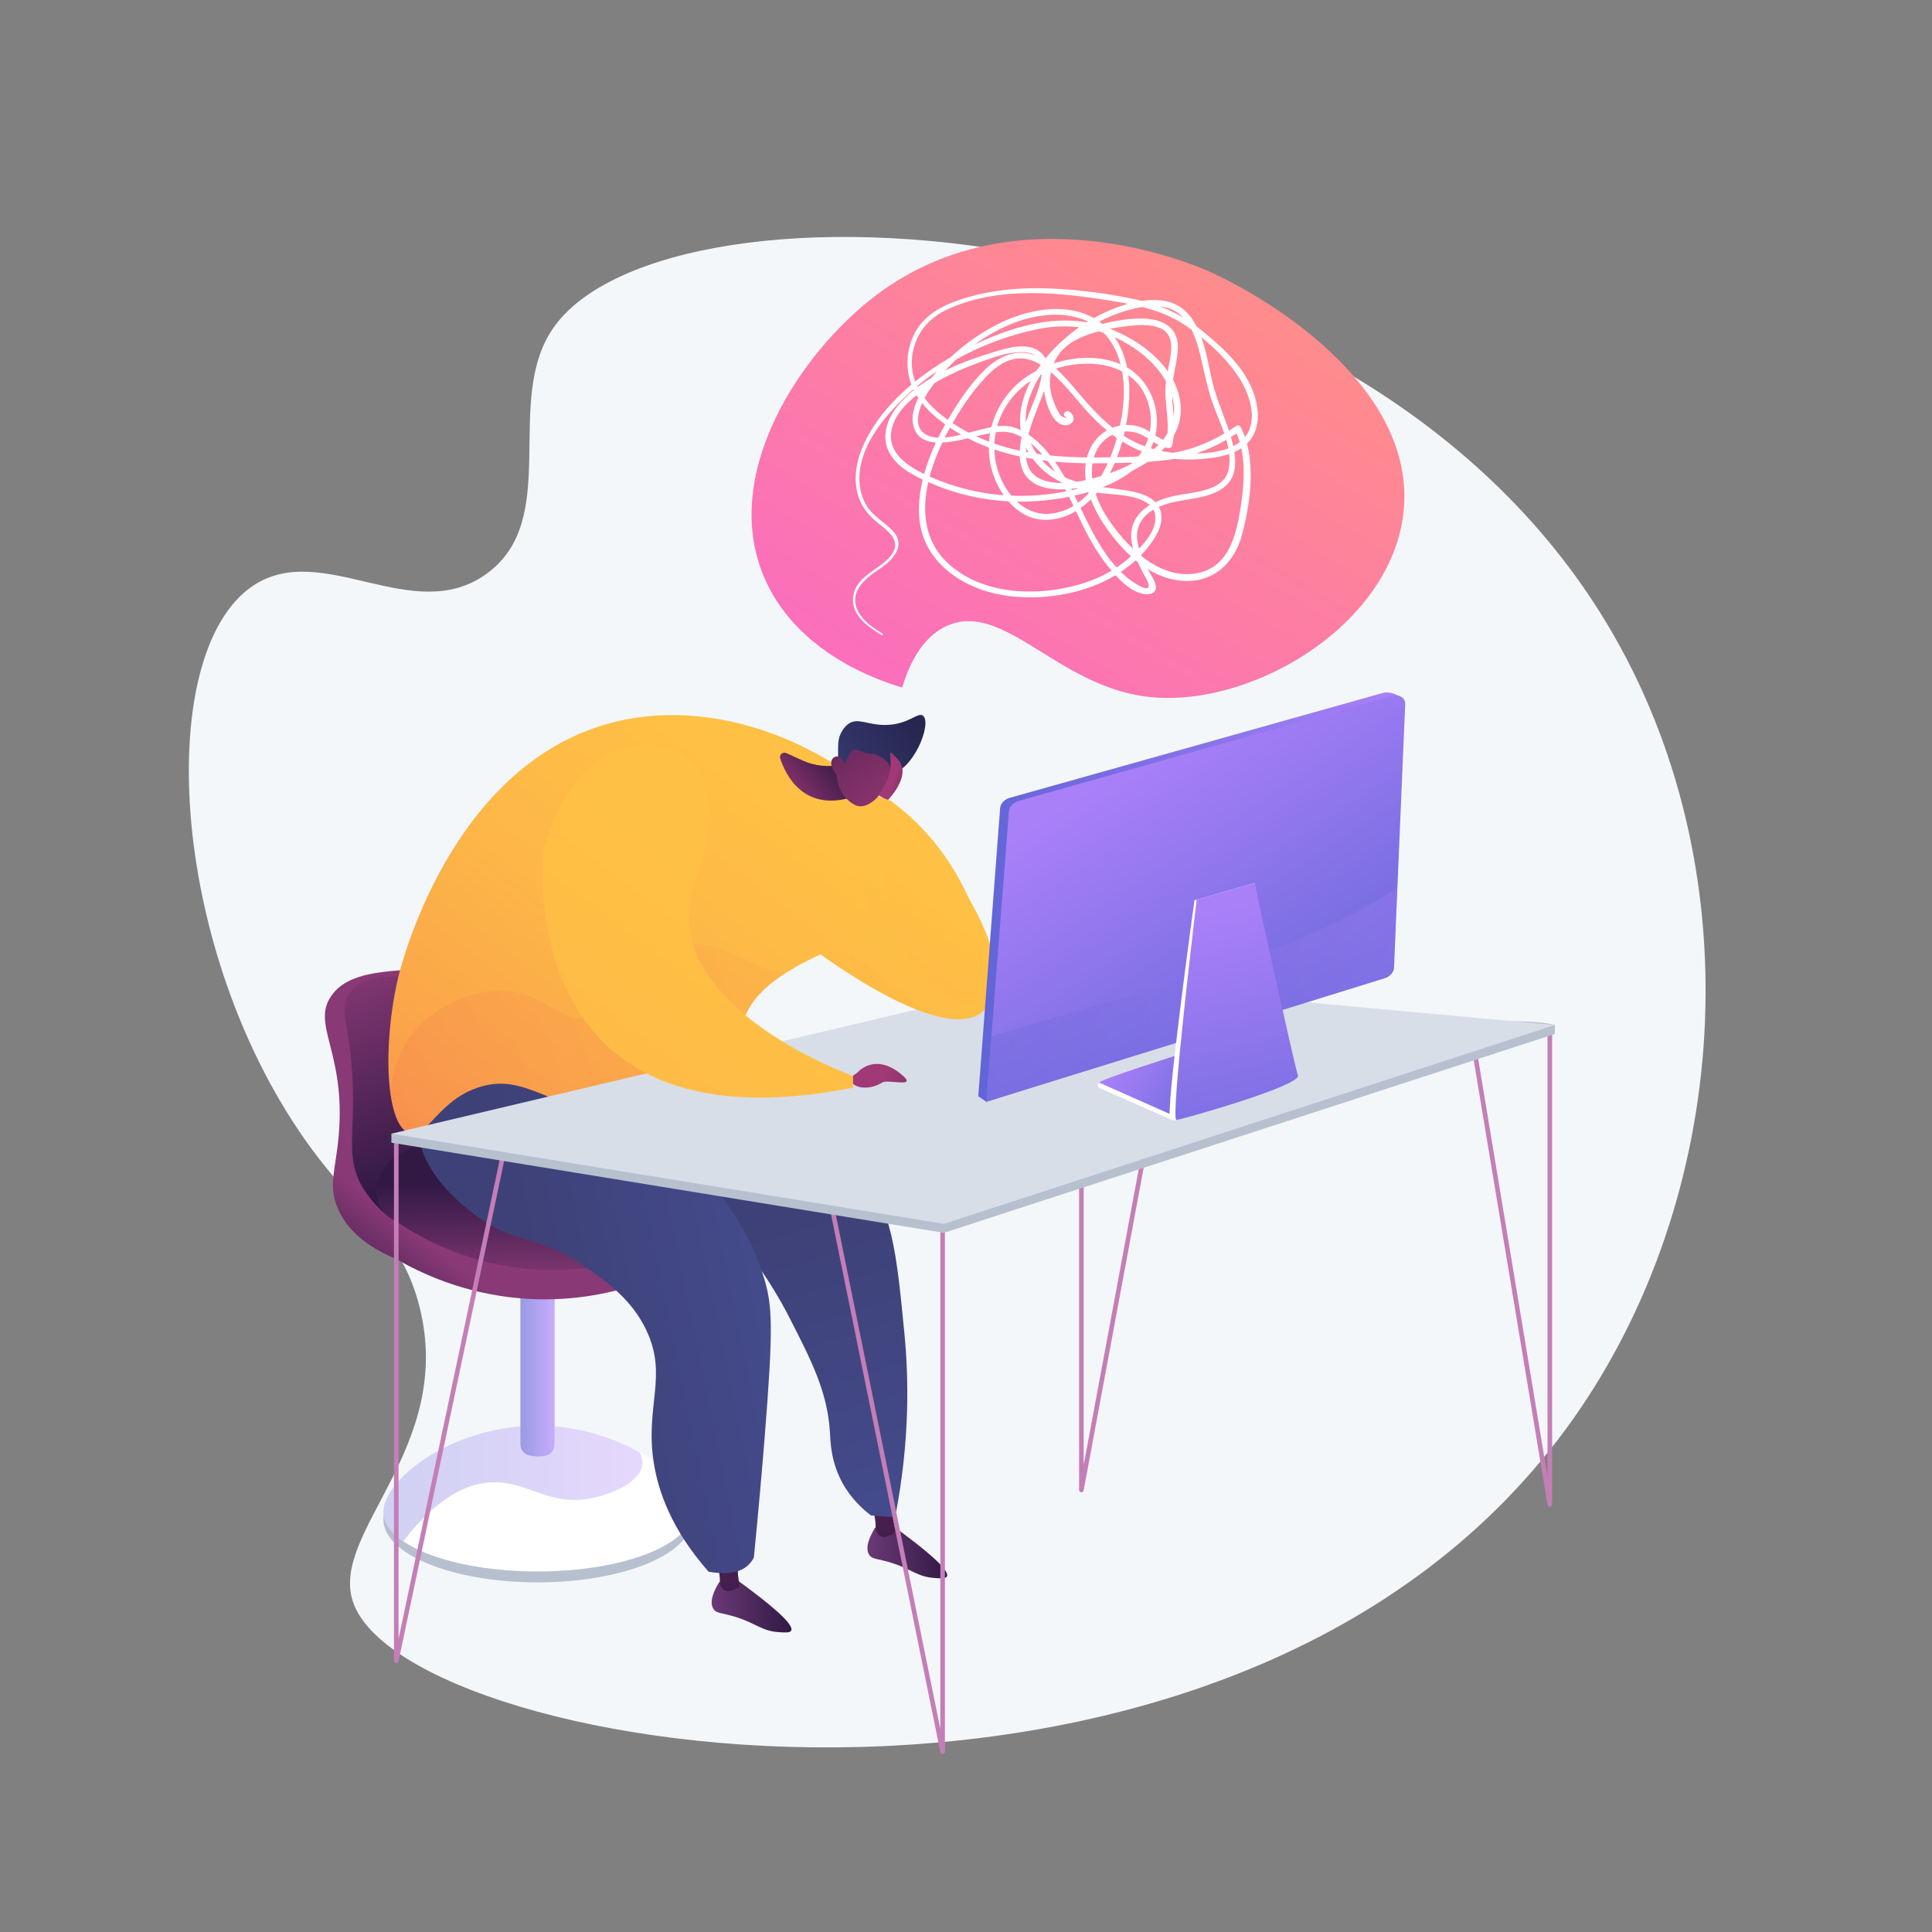 <?xml version="1.0" encoding="utf-8"?>
<!-- Generator: Adobe Illustrator 27.5.0, SVG Export Plug-In . SVG Version: 6.00 Build 0)  -->
<svg version="1.1" xmlns="http://www.w3.org/2000/svg" xmlns:xlink="http://www.w3.org/1999/xlink" x="0px" y="0px"
	 viewBox="0 0 3710 3710" style="enable-background:new 0 0 3710 3710;" xml:space="preserve">
<rect x="0" y="0" width="3710" height="3710" fill="#808080" stroke="none"/>
<g id="Illustration">
	<g>
		<path style="fill:#F4F7FA;" d="M1062.786,629.334c-97.822,140.038,16.877,367.074-128.274,472.394
			c-141.294,102.521-314.87-65.525-448.029,22.725c-197.536,130.913-161.462,729.948,127.346,1102.141
			c86.854,111.931,159.427,155.481,191.568,282.07c69.018,271.818-173.545,433.512-127.385,567.949
			c103.935,302.703,1702.37,556.705,2343.734-353.015c299.543-424.877,344.361-1038.404,76.729-1504.38
			C2614.865,377.206,1282.282,315.115,1062.786,629.334z"/>
		<g>
			<g>
				<ellipse style="fill:#B7C0CE;" cx="1032.19" cy="2917.795" rx="296.037" ry="120.82"/>
				<path style="fill:#FFFFFF;" d="M736.153,2903.628c0,62.988,132.541,114.05,296.036,114.05
					c163.498,0,296.038-51.063,296.038-114.05c0-62.988-132.54-166.052-296.038-166.052
					C868.694,2737.576,736.153,2840.64,736.153,2903.628z"/>
				
					<linearGradient id="SVGID_1_" gradientUnits="userSpaceOnUse" x1="4731.708" y1="2848.585" x2="5229.204" y2="2848.585" gradientTransform="matrix(-1 0 0 1 5965.356 0)">
					<stop  offset="0" style="stop-color:#AA80F9"/>
					<stop  offset="0.996" style="stop-color:#6165D7"/>
				</linearGradient>
				<path style="opacity:0.3;fill:url(#SVGID_1_);" d="M736.153,2903.628c0-62.989,132.541-166.052,296.036-166.052
					c75.49,0,144.344,21.994,196.636,51.848c3.66,7.668,5.366,15.293,4.672,22.531c-3.393,35.439-61.194,57.228-94.372,64.414
					c-83.549,18.096-124.35-31.865-193.238-29.96c-42.589,1.176-101.608,22.573-171.611,113.185
					C750.044,2943.058,736.153,2923.972,736.153,2903.628z"/>
				<path style="fill:#FFFFFF;" d="M1015.976,2794.786c11.828,2.945,22.864,2.829,33.246,0.191
					c9.418-2.392,15.882-11.106,15.882-20.823l-0.001-333.807h-65.827v333.412
					C999.276,2783.776,1006.256,2792.368,1015.976,2794.786z"/>
				
					<linearGradient id="SVGID_00000178924668633885020840000017014183371685624963_" gradientUnits="userSpaceOnUse" x1="4900.252" y1="2618.661" x2="4966.081" y2="2618.661" gradientTransform="matrix(-1 0 0 1 5965.356 0)">
					<stop  offset="0" style="stop-color:#AA80F9"/>
					<stop  offset="0.996" style="stop-color:#6165D7"/>
				</linearGradient>
				<path style="opacity:0.65;fill:url(#SVGID_00000178924668633885020840000017014183371685624963_);" d="M1015.976,2794.786
					c11.828,2.945,22.864,2.829,33.246,0.191c9.418-2.392,15.882-11.106,15.882-20.823l-0.001-333.807h-65.827v333.412
					C999.276,2783.776,1006.256,2792.368,1015.976,2794.786z"/>
				<g>
					
						<linearGradient id="SVGID_00000166653663145526168890000002115966221115878816_" gradientUnits="userSpaceOnUse" x1="5259.952" y1="2548.661" x2="5139.262" y2="2391.397" gradientTransform="matrix(-1 0 0 1 5965.356 0)">
						<stop  offset="0" style="stop-color:#311944"/>
						<stop  offset="1" style="stop-color:#893976"/>
					</linearGradient>
					<path style="fill:url(#SVGID_00000166653663145526168890000002115966221115878816_);" d="M1380.016,2299.861l-100.564-63.573
						c-4.182-23.748-51.585-272.18-244.03-350.194c-78.26-31.724-162.482-27.96-208.7-25.895
						c-92.266,4.122-158.08,7.061-189.733,51.072c-40.646,56.515,27.526,107.764,13.41,269.42
						c-5.755,65.922-20.394,95.2-2.161,138.872c21.841,52.314,72.495,81.311,111.879,97.634
						c47.078,27.338,129.051,66.296,237.317,75.785c182.366,15.981,318.513-62.248,365.331-92.179
						c20.82-6.565,36.461-23.876,40.889-45.253C1408.143,2333.876,1398.725,2311.687,1380.016,2299.861z"/>
					
						<linearGradient id="SVGID_00000032645175148390185440000011975743745521016207_" gradientUnits="userSpaceOnUse" x1="4984.806" y1="2197.368" x2="5139.883" y2="1786.292" gradientTransform="matrix(-1 0 0 1 5965.356 0)">
						<stop  offset="0" style="stop-color:#311944"/>
						<stop  offset="1" style="stop-color:#893976"/>
					</linearGradient>
					<path style="fill:url(#SVGID_00000032645175148390185440000011975743745521016207_);" d="M806.444,1873.48
						c-68.24,2.022-110.647,1.227-134.1,31.698c-24.619,31.981,0.262,59.24,4.875,173.111
						c4.205,103.811-14.099,144.858,19.448,202.389c0,0,17.049,29.234,43.962,51.193c95.102,77.599,340.465,76.66,443.735-85.347
						c82.389-129.248,48.037-319.758-48.764-382.797C1088.173,1832.844,1077.289,1865.46,806.444,1873.48z"/>
					
						<linearGradient id="SVGID_00000022541107594001453280000017733061052816046482_" gradientUnits="userSpaceOnUse" x1="4898.077" y1="2270.694" x2="4895.71" y2="2471.867" gradientTransform="matrix(-1 0 0 1 5965.356 0)">
						<stop  offset="0" style="stop-color:#311944"/>
						<stop  offset="1" style="stop-color:#893976"/>
					</linearGradient>
					<path style="fill:url(#SVGID_00000022541107594001453280000017733061052816046482_);" d="M1387.331,2242.771l-100.565-63.573
						c0,0-269.362-88.557-518.589,36.306c-27.906,13.985-45.274,42.855-45.274,74.07c0,23.95,14.387,45.558,36.484,54.801
						c43.477,29.682,128.357,78.691,245.361,91.518c186.015,20.39,324.418-64.79,365.333-92.18
						c20.818-6.565,36.461-23.875,40.887-45.252C1415.458,2276.786,1406.04,2254.596,1387.331,2242.771z"/>
				</g>
				<g>
					
						<linearGradient id="SVGID_00000147906518010096046680000011404572017888313511_" gradientUnits="userSpaceOnUse" x1="4445.502" y1="3086.22" x2="4598.74" y2="3086.22" gradientTransform="matrix(-1 0 0 1 5965.356 0)">
						<stop  offset="0" style="stop-color:#311944"/>
						<stop  offset="1" style="stop-color:#6B3976"/>
					</linearGradient>
					<path style="fill:url(#SVGID_00000147906518010096046680000011404572017888313511_);" d="M1420.191,3037.594h-38.751
						c-9.59,15.465-20.231,37.459-11.702,51.589c5.91,9.791,15.861,7.245,43.837,16.119c39.117,12.41,48.564,26.558,82.036,28.921
						c12.275,0.866,21.238,1.497,23.64-2.875C1526.135,3118.81,1473.007,3076.153,1420.191,3037.594z"/>
					
						<linearGradient id="SVGID_00000006675098465654235240000001930089380836611462_" gradientUnits="userSpaceOnUse" x1="4512.694" y1="3174.802" x2="4768.673" y2="2406.863" gradientTransform="matrix(-1 0 0 1 5965.356 0)">
						<stop  offset="0" style="stop-color:#311944"/>
						<stop  offset="1" style="stop-color:#A03976"/>
					</linearGradient>
					<path style="fill:url(#SVGID_00000006675098465654235240000001930089380836611462_);" d="M1414.203,3050.553
						c-3.274,1.335-6.527,2.784-9.704,3.93c-10.741,3.874-21.931-4.39-21.992-15.805c-0.001-0.362-0.004-0.729-0.009-1.103
						c-0.184-16.877-3.615-30.459-6.313-38.96c14.254-0.66,28.508-1.322,42.764-1.983c-3.27,18.926-2.136,32.434,0.892,42.258
						C1421.303,3043.63,1418.797,3048.679,1414.203,3050.553z"/>
					
						<linearGradient id="SVGID_00000125600430422119718120000010430436720386392764_" gradientUnits="userSpaceOnUse" x1="4146.432" y1="2982.227" x2="4299.669" y2="2982.227" gradientTransform="matrix(-1 0 0 1 5965.356 0)">
						<stop  offset="0" style="stop-color:#311944"/>
						<stop  offset="1" style="stop-color:#6B3976"/>
					</linearGradient>
					<path style="fill:url(#SVGID_00000125600430422119718120000010430436720386392764_);" d="M1719.261,2933.6h-38.751
						c-9.589,15.465-20.23,37.46-11.702,51.591c5.911,9.791,15.86,7.244,43.837,16.118c39.115,12.41,48.564,26.557,82.036,28.921
						c12.275,0.867,21.24,1.498,23.641-2.874C1825.204,3014.818,1772.078,2972.161,1719.261,2933.6z"/>
					
						<linearGradient id="SVGID_00000047740623668248040310000016822444451609776282_" gradientUnits="userSpaceOnUse" x1="4213.625" y1="3070.808" x2="4469.602" y2="2302.876" gradientTransform="matrix(-1 0 0 1 5965.356 0)">
						<stop  offset="0" style="stop-color:#311944"/>
						<stop  offset="1" style="stop-color:#A03976"/>
					</linearGradient>
					<path style="fill:url(#SVGID_00000047740623668248040310000016822444451609776282_);" d="M1713.273,2946.56
						c-3.273,1.335-6.528,2.784-9.705,3.929c-10.738,3.874-21.93-4.389-21.99-15.804c-0.003-0.363-0.005-0.73-0.009-1.103
						c-0.184-16.878-3.616-30.46-6.313-38.962c14.254-0.658,28.507-1.32,42.763-1.982c-3.271,18.926-2.136,32.434,0.892,42.257
						C1720.373,2939.637,1717.867,2944.686,1713.273,2946.56z"/>
					
						<linearGradient id="SVGID_00000013874413501243970080000017970394104937618823_" gradientUnits="userSpaceOnUse" x1="4477.715" y1="2976.832" x2="4659.47" y2="2401.608" gradientTransform="matrix(-1 0 0 1 5965.356 0)">
						<stop  offset="0" style="stop-color:#444B8C"/>
						<stop  offset="0.996" style="stop-color:#3E4177"/>
					</linearGradient>
					<path style="fill:url(#SVGID_00000013874413501243970080000017970394104937618823_);" d="M1718.842,2913.653
						c29.164-148.1,25.876-270.444,17.976-352.025c-15.28-157.784-23.374-241.372-86.712-318.729
						c-59.544-72.726-114.94-75.244-247.449-198.396c-43.675-40.591-76.662-76.567-97.257-100.04
						c-198.713-58.293-381.998-34.67-462.875,71.901c-9.346,12.316-32.742,39.025-37.267,78.411
						c-10.213,88.867,77.102,195.85,175.082,218.19c124.52,28.394,196.762-99.465,307.085-56.923
						c30.859,11.898,57.023,41.387,109.353,100.363c66.566,75.026,103.988,144.254,118.145,171.955
						c42.157,82.488,74.125,143.381,78.789,222.297c1.083,18.385,1.734,55.528,23.267,95.587
						c16.53,30.75,38.934,51.252,55.603,63.921C1688.002,2911.325,1703.422,2912.49,1718.842,2913.653z"/>
					
						<linearGradient id="SVGID_00000044171817088459584810000011985125413629928856_" gradientUnits="userSpaceOnUse" x1="4497.026" y1="2421.126" x2="4937.431" y2="2511.004" gradientTransform="matrix(-1 0 0 1 5965.356 0)">
						<stop  offset="0" style="stop-color:#444B8C"/>
						<stop  offset="0.996" style="stop-color:#3E4177"/>
					</linearGradient>
					<path style="fill:url(#SVGID_00000044171817088459584810000011985125413629928856_);" d="M1447.596,2991.22
						c-12.001,22.391-35.598,35.622-86.883,26.965c-72.434-82.268-96.372-155.288-104.857-206.72
						c-18.325-111.072,27.709-168.186-14.98-257.651c-27.776-58.214-74.579-91.281-113.735-118.944
						c-94.377-66.678-134.019-40.693-214.67-102.083c-30.274-23.045-102.75-78.212-112.483-169.126
						c-8.46-79.003,35.484-138.104,42.538-147.298c56.781-73.99,163.327-104.015,269.524-76.721
						c14.913,37.64,42.063,96.547,89.878,158.786c60.526,78.782,99.903,92.272,161.781,170.77
						c28.91,36.673,78.265,99.281,104.308,187.811c15.138,51.462,17.101,93.677,0.551,300.529
						C1463.386,2822.293,1456.552,2901.175,1447.596,2991.22z"/>
					
						<linearGradient id="SVGID_00000094600195596555585610000010382874689908001669_" gradientUnits="userSpaceOnUse" x1="1778.178" y1="1071.406" x2="574.734" y2="2664.198">
						<stop  offset="0" style="stop-color:#FFC444"/>
						<stop  offset="0.256" style="stop-color:#FFC145"/>
						<stop  offset="0.461" style="stop-color:#FDB747"/>
						<stop  offset="0.648" style="stop-color:#FBA64A"/>
						<stop  offset="0.823" style="stop-color:#F78E4F"/>
						<stop  offset="0.99" style="stop-color:#F37056"/>
						<stop  offset="0.996" style="stop-color:#F36F56"/>
					</linearGradient>
					<path style="fill:url(#SVGID_00000094600195596555585610000010382874689908001669_);" d="M1774.872,1693.741
						c20.325-122.417-269.644-360.266-557.098-314.932c-340.447,53.694-445.9,468.109-453.041,498.074
						c-30.62,128.487-24.561,284.538,21.771,299.371c33.95,10.869,54.781-65.208,136.291-89.458
						c87.266-25.962,132.545,40.666,312.87,79.521c82.072,17.684,174.952,37.696,207.799-4.354
						c33.144-42.433-32.006-100.475-21.043-179.464C1444.952,1820.179,1755.19,1812.281,1774.872,1693.741z"/>
					
						<linearGradient id="SVGID_00000062872476334647693120000000074891503262240673_" gradientUnits="userSpaceOnUse" x1="2612.029" y1="1820.43" x2="3870.694" y2="2675.371" gradientTransform="matrix(-0.971 -0.239 -0.239 0.971 4906.536 615.507)">
						<stop  offset="0" style="stop-color:#FFC444"/>
						<stop  offset="0.996" style="stop-color:#F36F56"/>
					</linearGradient>
					<path style="opacity:0.3;fill:url(#SVGID_00000062872476334647693120000000074891503262240673_);" d="M801.341,1974.372
						c32.784-35.673,93.317-72.075,160.425-71.552c87.384,0.681,110.823,63.389,177.299,53.192
						c81.649-12.524,75.526-111.609,160.942-138.065c72.855-22.568,124.088,34.997,206.584,51.902
						c-43.797,28.253-77.318,63.29-84.168,112.648c-10.962,78.989,54.188,137.031,21.043,179.464
						c-32.847,42.051-125.728,22.039-207.799,4.354c-180.325-38.855-225.605-105.482-312.87-79.521
						c-81.51,24.25-102.342,100.327-136.291,89.458c-19.526-6.25-31.871-37.631-37.36-81.407
						C754.89,2047.604,772.588,2005.659,801.341,1974.372z"/>
					
						<linearGradient id="SVGID_00000118393804415173072360000000221325691494843548_" gradientUnits="userSpaceOnUse" x1="3000.45" y1="1601.912" x2="3083.642" y2="1715.915" gradientTransform="matrix(-0.971 -0.239 -0.239 0.971 4906.536 615.507)">
						<stop  offset="0" style="stop-color:#311944"/>
						<stop  offset="0.216" style="stop-color:#49204E"/>
						<stop  offset="0.31" style="stop-color:#532353"/>
						<stop  offset="1" style="stop-color:#A03976"/>
					</linearGradient>
					<path style="fill:url(#SVGID_00000118393804415173072360000000221325691494843548_);" d="M1628.449,1465.544l-12.877,2.772
						c-25.007,5.384-51.081,2.584-74.373-7.987l-31.173-14.148c-6.849-3.106-14.203,3.387-11.811,10.517
						c11.267,33.582,45.28,100.012,133.953,75.343L1628.449,1465.544z"/>
					
						<linearGradient id="SVGID_00000073716737532756935670000005105474129529461140_" gradientUnits="userSpaceOnUse" x1="2130.312" y1="2377.111" x2="2004.533" y2="2057.654" gradientTransform="matrix(-0.853 -0.521 -0.521 0.853 4533.496 669.47)">
						<stop  offset="0" style="stop-color:#444B8C"/>
						<stop  offset="0.996" style="stop-color:#26264F"/>
					</linearGradient>
					<path style="fill:url(#SVGID_00000073716737532756935670000005105474129529461140_);" d="M1709.291,1486.238
						c43.705-4.673,80.757-96.249,63.476-111.55c-9.924-8.788-27.275,16.981-72.213,17.443
						c-34.997,0.359-53.437-14.974-71.535-1.965c-8.501,6.109-15.474,17.428-18.047,28.323c-1.325,5.61-1.781,13.4-1.604,28.977
						c0.153,13.822-0.069,13.206,0.08,17.294c0.358,9.822,2.144,27.156,10.453,51.482c4.194-4.149,9.718-9.079,16.619-13.865
						c2.653-1.841,13.146-8.958,24.872-12.997C1682.741,1482.028,1696.757,1487.579,1709.291,1486.238z"/>
					
						<linearGradient id="SVGID_00000131367365239090178170000010344973561792385677_" gradientUnits="userSpaceOnUse" x1="3177.373" y1="1439.511" x2="2832.284" y2="1716.815" gradientTransform="matrix(-0.971 -0.239 -0.239 0.971 4906.536 615.507)">
						<stop  offset="0" style="stop-color:#311944"/>
						<stop  offset="0.216" style="stop-color:#49204E"/>
						<stop  offset="0.31" style="stop-color:#532353"/>
						<stop  offset="1" style="stop-color:#A03976"/>
					</linearGradient>
					<path style="fill:url(#SVGID_00000131367365239090178170000010344973561792385677_);" d="M1606.713,1488.927
						c0,0-0.182,38.195,34.867,56.766c31.381,16.627,77.491-48.31,67.065-74.544c-3.477-8.752-15.127-18.672-27.406-22.192
						c-7.251-2.077-10.928-0.796-22.712-4.422c-10.868-3.344-12.875-6.013-17.17-5.375c-5.374,0.798-12.463,6.503-18.744,29.923
						c-2.165-9.376-7.696-15.871-14.015-16.576c-1.008-0.113-3.948,0.022-6.431,1.439
						C1593.189,1459.076,1594.163,1473.293,1606.713,1488.927z"/>
				</g>
			</g>
			<g>
				<path style="fill:#C47EB7;" d="M2076.593,2865.68c2.107,0,3.949-1.502,4.342-3.612l172.336-926.52
					c0.445-2.4-1.139-4.705-3.539-5.153c-2.382-0.41-4.704,1.139-5.153,3.539l-163.57,879.397v-939.865
					c0-2.443-1.977-4.42-4.42-4.42s-4.42,1.977-4.42,4.42v987.795c0,2.283,1.74,4.191,4.014,4.403
					C2076.321,2865.675,2076.459,2865.68,2076.593,2865.68z"/>
				<path style="fill:#C47EB7;" d="M2976.107,2893.397c0.121,0,0.246-0.004,0.367-0.013c2.292-0.19,4.057-2.106,4.057-4.407
					v-907.244c0-2.443-1.977-4.42-4.42-4.42s-4.419,1.977-4.419,4.42v853.639l-142.391-857.649c-0.397-2.408-2.62-4.057-5.084-3.634
					c-2.408,0.397-4.035,2.676-3.634,5.084l151.17,910.529C2972.106,2891.848,2973.966,2893.397,2976.107,2893.397z"/>
				<path style="fill:#C47EB7;" d="M760.958,3193.631c2.063,0,3.885-1.446,4.321-3.504l210.909-998.853
					c0.505-2.391-1.023-4.734-3.41-5.24c-2.43-0.513-4.735,1.023-5.24,3.41l-202.164,957.445v-957.6c0-2.443-1.977-4.42-4.419-4.42
					c-2.443,0-4.42,1.977-4.42,4.42v999.923c0,2.262,1.709,4.161,3.962,4.394C760.652,3193.623,760.803,3193.631,760.958,3193.631z"
					/>
				<path style="fill:#C47EB7;" d="M1810.111,3368.276c0.147,0,0.298-0.009,0.449-0.021c2.257-0.229,3.975-2.128,3.975-4.398
					V2360.01c0-2.443-1.977-4.419-4.42-4.419s-4.42,1.977-4.42,4.419v959.918l-222.467-1094.358c-0.483-2.391-2.84-3.937-5.21-3.449
					c-2.391,0.484-3.936,2.818-3.448,5.209l231.216,1137.407C1806.204,3366.813,1808.035,3368.276,1810.111,3368.276z"/>
				<g>
					<path style="fill:#B7C0CE;" d="M751.579,2177.067v17.233l1060.944,173.063l1173.165-381.797c0-5.744,0-11.489,0-17.233
						C2801.958,1914.162,751.579,2177.067,751.579,2177.067z"/>
					<polygon style="fill:#D8DEE8;" points="2011.37,1879.077 751.579,2177.067 1812.523,2350.13 2985.688,1968.332 					"/>
				</g>
			</g>
			
				<linearGradient id="SVGID_00000014611238275006863300000013212014398399922572_" gradientUnits="userSpaceOnUse" x1="2107.113" y1="1321.851" x2="906.188" y2="2911.307">
				<stop  offset="0" style="stop-color:#FFC444"/>
				<stop  offset="0.256" style="stop-color:#FFC145"/>
				<stop  offset="0.461" style="stop-color:#FDB747"/>
				<stop  offset="0.648" style="stop-color:#FBA64A"/>
				<stop  offset="0.823" style="stop-color:#F78E4F"/>
				<stop  offset="0.99" style="stop-color:#F37056"/>
				<stop  offset="0.996" style="stop-color:#F36F56"/>
			</linearGradient>
			<path style="fill:url(#SVGID_00000014611238275006863300000013212014398399922572_);" d="M1693.218,1537.61
				c82.664,42.997,272.157,288.922,205.299,392.097c-66.858,103.174-350.021-116.932-350.021-116.932L1693.218,1537.61z"/>
			
				<linearGradient id="SVGID_00000148637465648689888140000006122825501338859398_" gradientUnits="userSpaceOnUse" x1="2097.934" y1="1333.998" x2="940.566" y2="2865.807">
				<stop  offset="0" style="stop-color:#FFC444"/>
				<stop  offset="0.256" style="stop-color:#FFC145"/>
				<stop  offset="0.461" style="stop-color:#FDB747"/>
				<stop  offset="0.648" style="stop-color:#FBA64A"/>
				<stop  offset="0.823" style="stop-color:#F78E4F"/>
				<stop  offset="0.99" style="stop-color:#F37056"/>
				<stop  offset="0.996" style="stop-color:#F36F56"/>
			</linearGradient>
			<path style="opacity:0.3;fill:url(#SVGID_00000148637465648689888140000006122825501338859398_);" d="M1693.217,1537.609
				c82.664,42.997,272.157,288.923,205.301,392.097c-30.034,46.348-103.718,27.458-175.774-7.41
				c-88.347-42.751-103.99-87.996-81.335-105.721c17.937-14.034,22.053-36.197,23.721-45.186
				c7.216-38.864-12.372-63.321-19.296-91.971C1638.753,1650.126,1642.12,1604.902,1693.217,1537.609z"/>
			
				<linearGradient id="SVGID_00000003098884748294426630000017051291477602635959_" gradientUnits="userSpaceOnUse" x1="1805.166" y1="1520.946" x2="1716.677" y2="1494.399">
				<stop  offset="0" style="stop-color:#311944"/>
				<stop  offset="0.216" style="stop-color:#49204E"/>
				<stop  offset="0.31" style="stop-color:#532353"/>
				<stop  offset="1" style="stop-color:#A03976"/>
			</linearGradient>
			<path style="fill:url(#SVGID_00000003098884748294426630000017051291477602635959_);" d="M1703.841,1537.61
				c0,0,49.009-48.441,20.369-79.412c-28.641-30.971-3.438,0-20.369,39.706S1676.718,1518.21,1703.841,1537.61z"/>
			
				<linearGradient id="SVGID_00000003107082097156727190000018208095799251326887_" gradientUnits="userSpaceOnUse" x1="2041.64" y1="1384.713" x2="1121.148" y2="2603.01">
				<stop  offset="0" style="stop-color:#FFC444"/>
				<stop  offset="0.256" style="stop-color:#FFC145"/>
				<stop  offset="0.461" style="stop-color:#FDB747"/>
				<stop  offset="0.648" style="stop-color:#FBA64A"/>
				<stop  offset="0.823" style="stop-color:#F78E4F"/>
				<stop  offset="0.99" style="stop-color:#F37056"/>
				<stop  offset="0.996" style="stop-color:#F36F56"/>
			</linearGradient>
			<path style="fill:url(#SVGID_00000003107082097156727190000018208095799251326887_);" d="M1685.653,1528.988
				c0,0,4.425,227.12,63.417,315.609c58.993,88.489,139.717,112.369,147.481,45.719c7.763-66.649-36.548-243.798-186.402-352.706
				L1685.653,1528.988z"/>
			
				<linearGradient id="SVGID_00000138547117642389652310000002167443351174230684_" gradientUnits="userSpaceOnUse" x1="1963.539" y1="2152.925" x2="1698.313" y2="2073.357">
				<stop  offset="0" style="stop-color:#311944"/>
				<stop  offset="0.216" style="stop-color:#49204E"/>
				<stop  offset="0.31" style="stop-color:#532353"/>
				<stop  offset="1" style="stop-color:#A03976"/>
			</linearGradient>
			<path style="fill:url(#SVGID_00000138547117642389652310000002167443351174230684_);" d="M1645.366,2060.769
				c0,0,31.807-39.939,82.662,0c39.324,30.883-21.958,10.775-33.575,17.863C1654.478,2103.023,1614.955,2076.824,1645.366,2060.769z
				"/>
			
				<linearGradient id="SVGID_00000047023476266372388430000012218546407699014065_" gradientUnits="userSpaceOnUse" x1="1953.249" y1="1026.381" x2="-123.777" y2="3775.382">
				<stop  offset="0" style="stop-color:#FFC444"/>
				<stop  offset="0.256" style="stop-color:#FFC145"/>
				<stop  offset="0.461" style="stop-color:#FDB747"/>
				<stop  offset="0.648" style="stop-color:#FBA64A"/>
				<stop  offset="0.823" style="stop-color:#F78E4F"/>
				<stop  offset="0.99" style="stop-color:#F37056"/>
				<stop  offset="0.996" style="stop-color:#F36F56"/>
			</linearGradient>
			<path style="fill:url(#SVGID_00000047023476266372388430000012218546407699014065_);" d="M1044.112,1630.75
				c0,0-68.589,589.708,593.974,457.82v-22.503c0,0-404.641-143.305-297.996-389.598c0,0,81.513-217.517-79.241-243.343
				C1100.095,1407.299,1044.112,1630.75,1044.112,1630.75z"/>
			<g>
				
					<linearGradient id="SVGID_00000024721317527784694330000010106864396500366750_" gradientUnits="userSpaceOnUse" x1="3275.285" y1="1722.73" x2="4086.766" y2="1722.73" gradientTransform="matrix(-1 0 0 1 5965.356 0)">
					<stop  offset="0" style="stop-color:#AA80F9"/>
					<stop  offset="0.996" style="stop-color:#6165D7"/>
				</linearGradient>
				<path style="fill:url(#SVGID_00000024721317527784694330000010106864396500366750_);" d="M1878.591,2105.144l41.928-553.255
					c0.663-8.754,8.158-16.917,18.093-19.711l717.624-201.726c6.426-1.807,18.744-0.038,23.634,2.996
					c4.889,3.035,10.437,2.38,10.195,8.023l-29.994,511.284c-0.499,8.503-7.493,16.567-17.068,19.677l-748.991,243.306
					L1878.591,2105.144z"/>
				
					<linearGradient id="SVGID_00000135665653577711131820000008433026445684753324_" gradientUnits="userSpaceOnUse" x1="3834.229" y1="1480.391" x2="3415.177" y2="2117.186" gradientTransform="matrix(-1 0 0 1 5965.356 0)">
					<stop  offset="0" style="stop-color:#AA80F9"/>
					<stop  offset="0.996" style="stop-color:#6165D7"/>
				</linearGradient>
				<path style="fill:url(#SVGID_00000135665653577711131820000008433026445684753324_);" d="M1894.011,2115.736l43.448-557.886
					c0.68-8.745,8.168-16.889,18.089-19.677l717.656-201.736c6.426-1.807,12.991-1.095,17.882,1.94
					c4.89,3.034,7.587,8.068,7.346,13.714l-21.605,506.214c-0.371,8.702-7.582,16.997-17.429,20.051L1894.011,2115.736z"/>
				
					<linearGradient id="SVGID_00000098906695323249890890000008553434967455601038_" gradientUnits="userSpaceOnUse" x1="3282.012" y1="1910.687" x2="4071.346" y2="1910.687" gradientTransform="matrix(-1 0 0 1 5965.356 0)">
					<stop  offset="0" style="stop-color:#AA80F9"/>
					<stop  offset="0.996" style="stop-color:#6165D7"/>
				</linearGradient>
				<path style="opacity:0.3;fill:url(#SVGID_00000098906695323249890890000008553434967455601038_);" d="M1894.011,2115.735
					l765.388-237.378c9.848-3.054,17.059-11.35,17.429-20.051l6.517-152.667c-227.209,144.981-513.296,200.964-779.567,284.69
					L1894.011,2115.735z"/>
				<path style="fill:#FFFFFF;" d="M2274.867,2132.726l-27.152,16.862c0,0-128.9-57.163-136.618-60.592
					c-1.226-0.543-6.525-7.144,0-9.86c34.542-14.378,166.342-48.446,166.342-48.446l68.596,32.583L2274.867,2132.726z"/>
				
					<linearGradient id="SVGID_00000176734483355461583000000000296901043658951615_" gradientUnits="userSpaceOnUse" x1="3818.637" y1="2017.169" x2="3602.95" y2="2146.582" gradientTransform="matrix(-1 0 0 1 5965.356 0)">
					<stop  offset="0" style="stop-color:#AA80F9"/>
					<stop  offset="0.996" style="stop-color:#6165D7"/>
				</linearGradient>
				<path style="fill:url(#SVGID_00000176734483355461583000000000296901043658951615_);" d="M2274.867,2122.864l-27.152,16.863
					c0,0-128.9-57.161-136.618-60.591c-7.716-3.43,166.342-58.305,166.342-58.305l68.596,32.582L2274.867,2122.864z"/>
				<path style="fill:#FFFFFF;" d="M2408.913,1695.72c0,0,65.165,348.689,72.025,368.124
					c6.332,17.943-178.229,76.139-222.361,87.172c-3.67,0.918-9.138-0.689-10.86-1.429c-12.577,1.144,46.015-420.999,46.015-420.999
					l4.287-0.857L2408.913,1695.72z"/>
				
					<linearGradient id="SVGID_00000049915503433959221640000007818191337825161101_" gradientUnits="userSpaceOnUse" x1="3672.179" y1="1752.836" x2="3516.062" y2="2410.172" gradientTransform="matrix(-1 0 0 1 5965.356 0)">
					<stop  offset="0" style="stop-color:#AA80F9"/>
					<stop  offset="0.996" style="stop-color:#6165D7"/>
				</linearGradient>
				<path style="fill:url(#SVGID_00000049915503433959221640000007818191337825161101_);" d="M2408.913,1695.72
					c0,0,76.597,349.833,83.457,369.267c6.859,19.434-213.786,82.314-233.222,85.743c-12.574,1.143,38.871-423,38.871-423
					L2408.913,1695.72z"/>
			</g>
		</g>
		<g>
			
				<linearGradient id="SVGID_00000121983081875326823760000005309572808664298418_" gradientUnits="userSpaceOnUse" x1="2401.939" y1="409.607" x2="1825.292" y2="1356.446">
				<stop  offset="0" style="stop-color:#FF9085"/>
				<stop  offset="1" style="stop-color:#FB6FBB"/>
			</linearGradient>
			<path style="fill:url(#SVGID_00000121983081875326823760000005309572808664298418_);" d="M1732.384,1320.21
				c-45.217-13.421-197.717-64.633-261.757-204.295c-91.964-200.557,64.972-438.521,212.609-549.631
				c268.319-201.934,605.303-59.659,633.967-47.001c138.482,61.154,410.423,238.367,376.809,473.896
				c-30.767,215.58-302.035,371.519-497.475,343.872c-168.298-23.808-270.394-182.341-377.073-135.706
				C1768.748,1223.515,1744.566,1280.002,1732.384,1320.21z"/>
			<path style="fill:#FFFFFF;" d="M2403.891,840.666c19.951-31.041,10.981-73.597-4.454-104.459
				c-20.334-40.656-55.834-72.288-90.458-100.636c-3.683-3.015-7.406-5.886-11.155-8.681c-11.958-23.271-29.325-41.748-56.459-48.03
				c-15.511-3.592-32.021-3.498-48.443-1.133c-2.905-0.716-5.833-1.397-8.788-2.044c-53.438-11.692-109.015-18.989-163.638-21.586
				c-57.266-2.723-114.895,1.963-169.828,19.024c-34.843,10.821-69.945,27.37-89.967,59.353
				c-19.466,31.094-23.591,71.894-10.578,106.16c-39.821,33.51-74.229,73.881-93.744,119.969
				c-13.925,32.891-19.319,71.34-4.074,104.784c7.818,17.154,20.264,30.416,34.931,41.961
				c20.789,16.364,45.416,35.045,22.625,62.727c-22.69,27.559-67.922,38.233-71.77,79.743c-3.101,33.47,29.375,56.769,54.78,71.543
				c1.815,1.055,3.44-1.734,1.643-2.81c-21.085-12.625-46.349-30.127-51.539-56.031c-6.323-31.568,24.152-53.244,46.669-68.399
				c24.901-16.761,50.983-44.265,24.906-72.52c-15.747-17.063-36.579-26.927-49.46-47.091
				c-12.498-19.562-16.637-42.839-14.235-65.743c5.315-50.68,38.17-94.167,72.265-129.854c9.791-10.247,20.132-19.978,30.875-29.277
				c0.231,0.481,0.441,0.975,0.678,1.453c-12.076,9.79-23.111,20.561-32.517,32.584c-18.559,23.719-29.638,56.009-15.77,84.764
				c12.625,26.179,39.198,42.276,65.459,54.517c-8.028,33.253-10.712,68.613-1.437,101.763c9.876,35.293,33.76,63.781,63.679,84.239
				c61.63,42.145,143.614,47.414,214.969,32.953c32.832-6.654,64.668-18.293,93.117-35.319
				c15.104,16.559,33.174,31.852,52.46,35.752c9.09,1.838,22.923,1.37,24.851-9.855c1.926-11.208-9.67-27.065-15.879-37.929
				c20.094,12.455,42.32,20.921,66.679,22.766c59.395,4.497,100.276-33.917,114.882-88.882
				c13.903-52.318,23.992-118.801,9.38-174.417C2398.003,848.638,2401.17,844.9,2403.891,840.666z M2271.371,609.056
				c0.151,0.161,0.287,0.336,0.438,0.498c-14.177-8.362-28.906-15.378-44.331-21.162
				C2243.875,590.222,2259.248,596.209,2271.371,609.056z M2374.584,832.421c2.34,5.359,4.331,10.883,6.005,16.549
				c-3.824,2.974-7.953,5.546-12.309,7.78c-1.324-6.039-2.888-11.914-4.5-17.475C2367.406,837.05,2371.009,834.77,2374.584,832.421z
				 M2358.756,860.933c-19.142,7.315-41.323,9.445-61.757,9.925c20.144-6.675,39.327-15.589,57.794-26.235
				C2356.364,850.049,2357.702,855.497,2358.756,860.933z M2358.75,903.662c-10.729,41.628-72.022,41.32-105.902,49.097
				c-11.513,2.643-23.372,6.348-34.37,11.514c-16.021-16.682-44.576-21.125-65.815-24.087c-11.702-1.632-23.391-3.047-34.95-4.682
				c20.342-7.929,39.843-18.146,56.398-31.405c10.188-5.088,20.26-10.811,29.81-17.21c17.045-1.167,33.998-2.974,50.736-5.754
				c22.838,2.158,46.028,1.45,68.553-1.26c12.226-1.471,25.092-3.848,37.224-7.963
				C2361.634,882.796,2361.37,893.501,2358.75,903.662z M2218.538,990.969c2.169,22.519-14.289,44.96-31.336,62.545
				c-4.446-15.259-5.819-31.03,0.621-45.756c5.667-12.965,15.429-22.277,26.977-29.107
				C2216.768,982.282,2218.093,986.348,2218.538,990.969z M1785.212,748.194c2.861-4.138,5.904-8.236,9.033-12.31
				c25.294-15.037,52.378-27.222,79.866-37.454c27.708-10.315,60.348-23.107,90.26-22.221c10.475,0.31,18.184,2.665,23.785,6.457
				c-0.495-0.193-0.973-0.42-1.472-0.607c-35.443-13.207-68.942,2.593-94.757,27.298c-25.868,24.756-47.157,56.044-65.758,86.451
				c-2.093,3.42-4.126,6.887-6.153,10.356c-16.35-11.722-32.213-25.591-44.609-41.719
				C1778.695,758.202,1782.166,752.602,1785.212,748.194z M2253.909,799.837c-1.006-13.096-2.565-26.21-3.288-39.261
				c-0.007-0.117-0.005-0.232-0.012-0.349c0.748,2.603,1.458,5.22,2.033,7.887C2255.063,779.339,2255.362,789.905,2253.909,799.837z
				 M2233.433,844.444c-5.206-2.26-10.022-5.195-14.786-8.305c11.563-49.603-10.194-104.786-54.412-130.553
				c-4.183-20.846-11.687-40.691-23.759-58.024c4.71,2.129,9.396,4.367,14.035,6.829c33.357,17.703,65.909,44.433,84.633,78.268
				c-1.053,8.217-1.621,16.529-1.246,25.07c1.092,24.713,6.042,49.889,4.057,74.605
				C2239.425,836.52,2236.575,840.555,2233.433,844.444z M2110.448,946.603c23.267,3.143,74.994,2.533,97.469,23.296
				c-16.329,9.861-29.413,23.862-34.181,43.966c-3.12,13.156-1.526,26.811,2.013,39.845c-3.101-2.939-6.125-5.937-9.059-8.979
				c-25.242-26.176-50.319-59.638-62.489-95.942c0.784-0.91,1.538-1.844,2.306-2.768
				C2107.821,946.213,2109.128,946.424,2110.448,946.603z M1909.414,851.84c0.332-7.244,1.227-14.464,2.63-21.62
				c1.816-0.253,3.624-0.567,5.449-0.771c16.068-1.801,30.903,2.347,44.357,9.758c-1.909,8.746-3.217,17.522-3.634,26.193
				C1941.675,861.813,1925.377,857.341,1909.414,851.84z M1824.293,821.305c3.587,2.396,7.194,4.734,10.807,6.987
				c3.452,2.154,6.94,4.211,10.444,6.224c-10.14,2.538-20.852,4.835-31.278,5.734c1.448-2.884,2.91-5.743,4.392-8.556
				C1820.485,828.225,1822.39,824.764,1824.293,821.305z M1829.222,812.533c17.554-30.745,38.076-60.624,61.926-86.365
				c15.834-17.09,35.206-33.533,58.95-37.222c17.412-2.706,33.783,2.629,48.398,11.37c-2.738,3.783-5.378,7.634-7.903,11.551
				c-5.376,2.831-10.588,5.863-15.589,9.094c-36.532,23.607-61.241,59.608-71.229,99.233c-11.699,2.231-23.241,5.535-33.774,8.033
				c-3.13,0.742-6.461,1.604-9.926,2.516C1849.566,825.272,1839.27,819.224,1829.222,812.533z M2137.287,663.079
				c6.457,11.423,11.188,23.634,14.511,36.32c-39.673-16.916-86.561-15.306-128.327-1.484c6.208-14.589,16.214-27.466,29.42-36.928
				c15.907-11.396,36.219-19.231,57.182-24.756c3.132,0.927,6.252,1.919,9.36,2.983
				C2126.092,646.021,2132.109,653.916,2137.287,663.079z M2208.073,829.2c-2.454-1.559-4.954-3.073-7.552-4.47
				c-11.742-6.312-24.958-9.018-38.185-8.572c0.867-4.678,1.674-9.338,2.36-13.952c3.897-26.179,5.426-54.516,1.966-81.795
				c9.139,6.336,17.271,14.113,23.818,23.525C2207.141,767.886,2213.417,800.235,2208.073,829.2z M2092.021,864.497
				c-1.975,4.593-3.532,9.241-4.769,13.923c-23.53-0.247-47.079-1.383-70.393-3.805c-11.709-14.781-25.72-29.303-41.834-40.127
				c5.925-23.909,16.164-47.499,24.481-69.248c1.714-4.479,3.547-9.384,5.287-14.538c2.962,19.862,12.198,53.604,31.191,63.365
				c17.93,9.215,36.59-8.587,18.206-23.055c-6.427-5.058-15.582,3.973-9.085,9.085c6.526,4.538,4.097,4.203-7.289-1.007
				c-2.454-2.976-4.571-6.168-6.353-9.578c-3.224-5.745-5.885-12.065-8.176-18.223c-4.922-13.228-7.548-27.256-7.003-41.393
				c0.2-5.14,0.833-10.222,1.877-15.193c31.867,27.167,55.468,62.907,85.419,92.077c7.048,6.865,14.355,13.465,21.935,19.709
				C2110.764,834.979,2099.029,848.197,2092.021,864.497z M2000.353,718.982c-2.232,20.731-12.252,44.436-18.505,60.008
				c-4.1,10.211-8.341,21.056-12.097,32.208c-0.758-14.524,1.222-29.514,6.189-44.56c5.33-16.144,12.818-31.674,21.979-46.4
				C1998.73,719.819,1999.536,719.391,2000.353,718.982z M1960.034,825.887c-4.691-2.241-9.517-4.166-14.502-5.64
				c-9.735-2.879-20.182-2.989-30.722-1.763c2.374-8.407,5.489-16.674,9.393-24.699c12.502-25.705,31.88-46.745,55.092-62.478
				C1963.684,761.409,1955.421,794.099,1960.034,825.887z M2001.518,872.836c-3.594-0.467-7.182-0.977-10.762-1.512
				c-4.521-6.476-8.393-13.238-11.494-20.268C1987.358,857.634,1994.792,865.138,2001.518,872.836z M2011.564,885.114
				c5.195,6.757,10.001,13.749,14.574,20.883c-5.249-3.519-10.359-7.466-15.304-11.931c-3.64-3.285-6.983-6.738-10.166-10.276
				C2004.293,884.264,2007.926,884.705,2011.564,885.114z M2044.804,916.478c-5.884-10.243-12.149-20.264-19.025-29.931
				c19.659,1.778,39.433,2.715,59.174,3.043c-1.587,10.73-1.488,21.585-0.054,32.391c-5.402,1.197-11.247,2.304-17.349,3.21
				C2059.784,922.814,2052.193,919.948,2044.804,916.478z M2097.427,918.953c-0.586-5.113-0.876-10.255-0.82-15.418
				c0.05-4.657,0.488-9.279,1.235-13.823c8.186,0.033,16.362-0.016,24.514-0.15c1.621-0.027,3.255-0.054,4.881-0.08
				c-3.812,8.374-8.07,16.656-12.78,24.659C2108.614,915.934,2102.922,917.53,2097.427,918.953z M2104.621,878.455
				c-1.394,0.009-2.788,0.006-4.182,0.01c5.729-18.825,17.846-34.986,35.757-43.561c2.811,2.11,5.666,4.152,8.55,6.153
				c-0.833,2.953-1.684,5.883-2.565,8.765c-2.828,9.246-6.182,18.807-10.081,28.378
				C2122.901,878.314,2113.726,878.393,2104.621,878.455z M2155.044,847.868c11.975,7.495,24.566,13.983,37.846,19.138
				c-2.169,3.316-4.512,6.499-7.015,9.553c-13.58,0.74-27.185,1.188-40.754,1.442
				C2148.921,868.096,2152.236,858.015,2155.044,847.868z M2163.057,839.974c-1.724-1.05-3.417-2.139-5.108-3.231
				c0.655-2.698,1.255-5.392,1.847-8.086c16.148-1.12,30.941,4.1,44.835,13.323c0.064,0.042,0.125,0.083,0.188,0.124
				c-1.686,5.249-3.772,10.227-6.179,14.972C2186.373,852.574,2174.469,846.924,2163.057,839.974z M2150.645,817.375
				c-4.885,0.873-9.599,2.184-14.109,3.903c-23.883-19.121-44.708-42.032-64.413-65.358c-13.621-16.125-27.927-33.591-44.354-48.094
				c25.895-8.31,53.567-11.292,80.338-8.303c16.211,1.81,32.342,6.283,46.762,13.767
				C2160.94,747.189,2157.928,783.638,2150.645,817.375z M1901.246,831.944c-0.941,5.366-1.599,10.782-1.999,16.226
				c-8.371-3.151-16.639-6.603-24.792-10.38C1883.35,835.633,1892.265,833.597,1901.246,831.944z M1970.625,860.37
				c1.361,2.812,2.821,5.608,4.437,8.38c-1.618-0.292-3.228-0.609-4.842-0.917C1970.28,865.349,1970.417,862.861,1970.625,860.37z
				 M1983.405,881.266c2.053,2.74,4.198,5.464,6.537,8.149c14.061,16.137,30.4,28.002,48.29,36.775
				c0.233,0.415,0.459,0.835,0.69,1.252c-33.136,0.006-64.991-10.502-68.38-48.442
				C1974.818,879.802,1979.104,880.568,1983.405,881.266z M2067.323,937.518c1.001,0.302,2.011,0.589,3.019,0.878
				c-4.091,1.014-8.145,1.959-12.146,2.838c-0.426-0.831-0.852-1.664-1.279-2.494C2060.391,938.4,2063.864,938,2067.323,937.518z
				 M2131.358,908.53c3.32-6.274,6.354-12.718,9.179-19.268c11.375-0.198,22.8-0.441,34.228-0.85
				c-1.098,1.026-2.213,2.038-3.347,3.031C2158.298,898.099,2144.684,903.78,2131.358,908.53z M2209.8,860.823
				c0.765-1.541,1.516-3.093,2.216-4.682c1.08-2.448,2.032-4.931,2.927-7.43c3.184,1.997,6.405,3.853,9.718,5.507
				c-2.833,2.858-5.791,5.641-8.909,8.319C2213.761,861.991,2211.775,861.426,2209.8,860.823z M2248.126,680.997
				c-1.478,10.823-3.702,21.358-5.711,31.883c-26.207-37.155-69.259-65.447-111.085-81.497c12.177-2.374,24.154-4.109,35.189-5.421
				c18.668-2.218,39.324-3.534,57.408,2.643C2248.186,636.89,2251.298,657.778,2248.126,680.997z M2086.801,618.868
				c-71.837-12.47-149.35,11.134-215.702,43.085c24.618-17.787,51.08-32.513,77.584-42.468
				c44.913-16.869,98.613-22.292,140.434-2.044C2088.343,617.914,2087.571,618.387,2086.801,618.868z M1836.516,690.059
				c48.92-27.334,102.325-46.976,156.48-58.092c26.799-5.501,53.381-6.698,79.379-3.546c-18.929,13.276-36.471,28.551-52.118,45.392
				c-4.352,4.683-8.562,9.563-12.627,14.58c-2.809-5.413-6.932-10.275-12.763-14.299c-26.504-18.29-66.244-4.293-93.888,4.265
				c-27.903,8.638-57.73,19.278-85.974,33.059C1821.83,704.085,1828.998,696.933,1836.516,690.059z M1815.031,814.906
				c-4.721,8.416-9.226,16.964-13.474,25.646c-8.068-0.391-15.7-2.001-22.404-5.524c-22.696-11.926-18.199-38.561-8.424-60.903
				C1783.188,789.779,1798.658,803.189,1815.031,814.906z M1809.57,849.888c3.766-0.187,7.488-0.513,11.059-0.944
				c12.81-1.543,25.4-4.304,37.944-7.307c13.105,6.784,26.535,12.656,40.22,17.745c-0.095,25.126,5.678,50.554,18.04,74.283
				c3.089,5.931,6.603,11.757,10.505,17.342c-48.647-3.628-96.49-15.553-142.123-35.948
				C1791.193,892.563,1799.798,870.487,1809.57,849.888z M1924.328,923.85c-9.359-19.262-14.327-39.93-14.97-60.7
				c15.997,5.431,32.316,9.833,48.86,13.376c0.031,0.697,0.031,1.399,0.078,2.093c3.363,50.463,43.74,62.892,87.178,60.959
				c0.676,1.292,1.346,2.589,2.013,3.887c-0.88,0.174-1.768,0.354-2.64,0.522c-34.244,6.595-68.653,9.207-102.749,7.837
				C1935.153,943.366,1929.195,933.864,1924.328,923.85z M2052.792,953.956c2.88,5.809,5.718,11.644,8.52,17.5
				c-12.43,7.562-26.266,12.782-41.647,14.695c-26.466,3.292-49.032-6.43-66.771-22.836
				C1986.136,963.835,2019.583,960.655,2052.792,953.956z M2063.475,951.69c8.65-1.941,17.49-4.178,26.359-6.768
				c0.21,0.71,0.445,1.416,0.666,2.125c-6.235,6.827-12.98,13.04-20.266,18.426C2068.002,960.867,2065.75,956.273,2063.475,951.69z
				 M2078.731,973.024c5.633-4.321,10.899-9.055,15.917-14.04c9.645,25.01,24.508,48.55,39.69,68.165
				c11.167,14.427,23.657,28.538,37.448,41.114c-0.77,0.691-1.552,1.401-2.296,2.061c-8.012,7.122-16.425,13.483-25.136,19.286
				c-6.601-7.155-12.835-14.653-18.458-22.477c-20.428-28.424-35.564-59.958-50.745-91.484
				C2076.359,974.789,2077.56,973.922,2078.731,973.024z M2252.887,869.487c-7.623-0.809-15.175-1.968-22.638-3.49
				c2.366-2.256,4.623-4.59,6.82-6.964c1.895,0.507,3.831,0.942,5.844,1.255c3.333,0.519,6.721-0.806,7.691-4.367
				c1.785-6.544,2.873-13.126,3.509-19.729c8.385-14.576,13.357-30.886,13.367-49.017c0.01-20.789-5.53-40.189-14.945-57.918
				c2.904-19.155,7.955-37.919,9.258-57.602c2.852-43.104-29.66-59.581-68.293-59.966c-25.318-0.252-51.365,3.826-76.525,10.431
				c-1.935-1.577-3.904-3.076-5.903-4.508c17.427-9.118,35.444-16.416,53.454-21.558c9.193-2.625,19.032-4.979,29.041-6.507
				c29.836,7.672,58.578,18.632,84.399,36.436c3.335,2.299,6.674,4.685,10.011,7.111c10.684,20.833,16.103,45.075,21.131,67.086
				c6.679,29.238,12.983,57.758,23.817,85.788c5.461,14.127,12.385,30.067,18.022,46.553
				C2320.565,850.404,2288.376,863.398,2252.887,869.487z M1751.32,705.195c-3.511-47.774,22.266-89.137,64.693-109.51
				c100.859-48.434,224.907-33.93,331.116-15.81c6.426,1.096,12.843,2.271,19.237,3.535c-12.976,3.616-25.52,8.228-37.031,13.159
				c-9.858,4.224-19.506,8.995-28.906,14.238c-49.792-28.257-115.096-18.425-166.193,3.252
				c-38.337,16.264-76.713,41.815-109.154,72.229c-22.967,13.34-45.994,28.836-67.642,46.323
				C1754.211,723.956,1752.03,714.841,1751.32,705.195z M1761.215,741.542c12.252-10.179,25.016-19.778,38.262-28.732
				c-3.647,4.173-7.209,8.385-10.597,12.666c-9.328,5.51-18.318,11.449-26.85,17.852
				C1761.738,742.743,1761.496,742.133,1761.215,741.542z M1711.751,827.505c4.936-28.278,25.885-50.962,48.381-68.56
				c1.062,1.749,2.147,3.482,3.285,5.181c-9.851,19.802-15.695,42.974-5.91,63.103c7.768,15.979,23.296,21.514,39.59,22.6
				c-8.803,19.032-16.312,38.647-22.016,58.758c-0.151,0.534-0.29,1.075-0.438,1.61
				C1741.42,894.111,1704.485,869.131,1711.751,827.505z M2073.521,1122.054c-80.589,23.525-182.486,20.826-248.904-36.599
				c-49.378-42.692-55.083-101.947-42.039-159.679c2.593,1.131,5.172,2.244,7.706,3.321c47.105,20.024,96.358,31.054,146.244,33.668
				c15.589,17.939,35.802,31.606,59.887,34.737c24.274,3.156,48.85-3.53,69.714-15.959c15.78,33.186,31.523,66.384,53.668,95.672
				c4.342,5.742,9.287,12.151,14.725,18.635C2115.597,1107.129,2095.218,1115.721,2073.521,1122.054z M2192.929,1096.583
				c3.443,7.202,10.249,16.208,12.259,23.831c6.457,24.519-36.817-7.533-42.296-12.47c-3.533-3.185-7.005-6.485-10.409-9.871
				c9.938-6.62,19.386-13.956,28.245-22.028c1.441,1.193,2.892,2.369,4.361,3.524
				C2187.579,1085.296,2190.237,1090.953,2192.929,1096.583z M2379.774,989.583c-8.937,49.581-25.92,101.537-82.368,111.309
				c-39.31,6.804-75.164-9.107-105.076-32.776c-0.329-0.813-0.65-1.629-0.968-2.448c6.93-7.212,13.468-14.876,19.442-23.132
				c12.65-17.481,25.013-41.336,17.052-63.331c-0.75-2.073-1.668-4.001-2.68-5.849c6.198-2.748,12.669-4.978,19.145-6.796
				c35.199-9.877,80.226-8.103,109.164-33.37c18.816-16.428,20.596-41.251,16.911-65.166c4.613-2.057,9.064-4.402,13.227-7.154
				C2392.624,902.609,2386.917,949.947,2379.774,989.583z M2382.605,820.029c-1.443-2.857-5.878-4.062-8.536-2.239
				c-4.661,3.199-9.358,6.289-14.097,9.262c-10.248-31.485-24.241-61.52-31.86-93.877c-5.897-25.039-10.969-57.142-21.399-85.759
				c27.477,22.139,53.39,48.223,72.004,76.668c20.346,31.091,38.46,82.675,11.948,115.13
				C2388.381,832.614,2385.723,826.196,2382.605,820.029z"/>
		</g>
	</g>
</g>
</svg>
